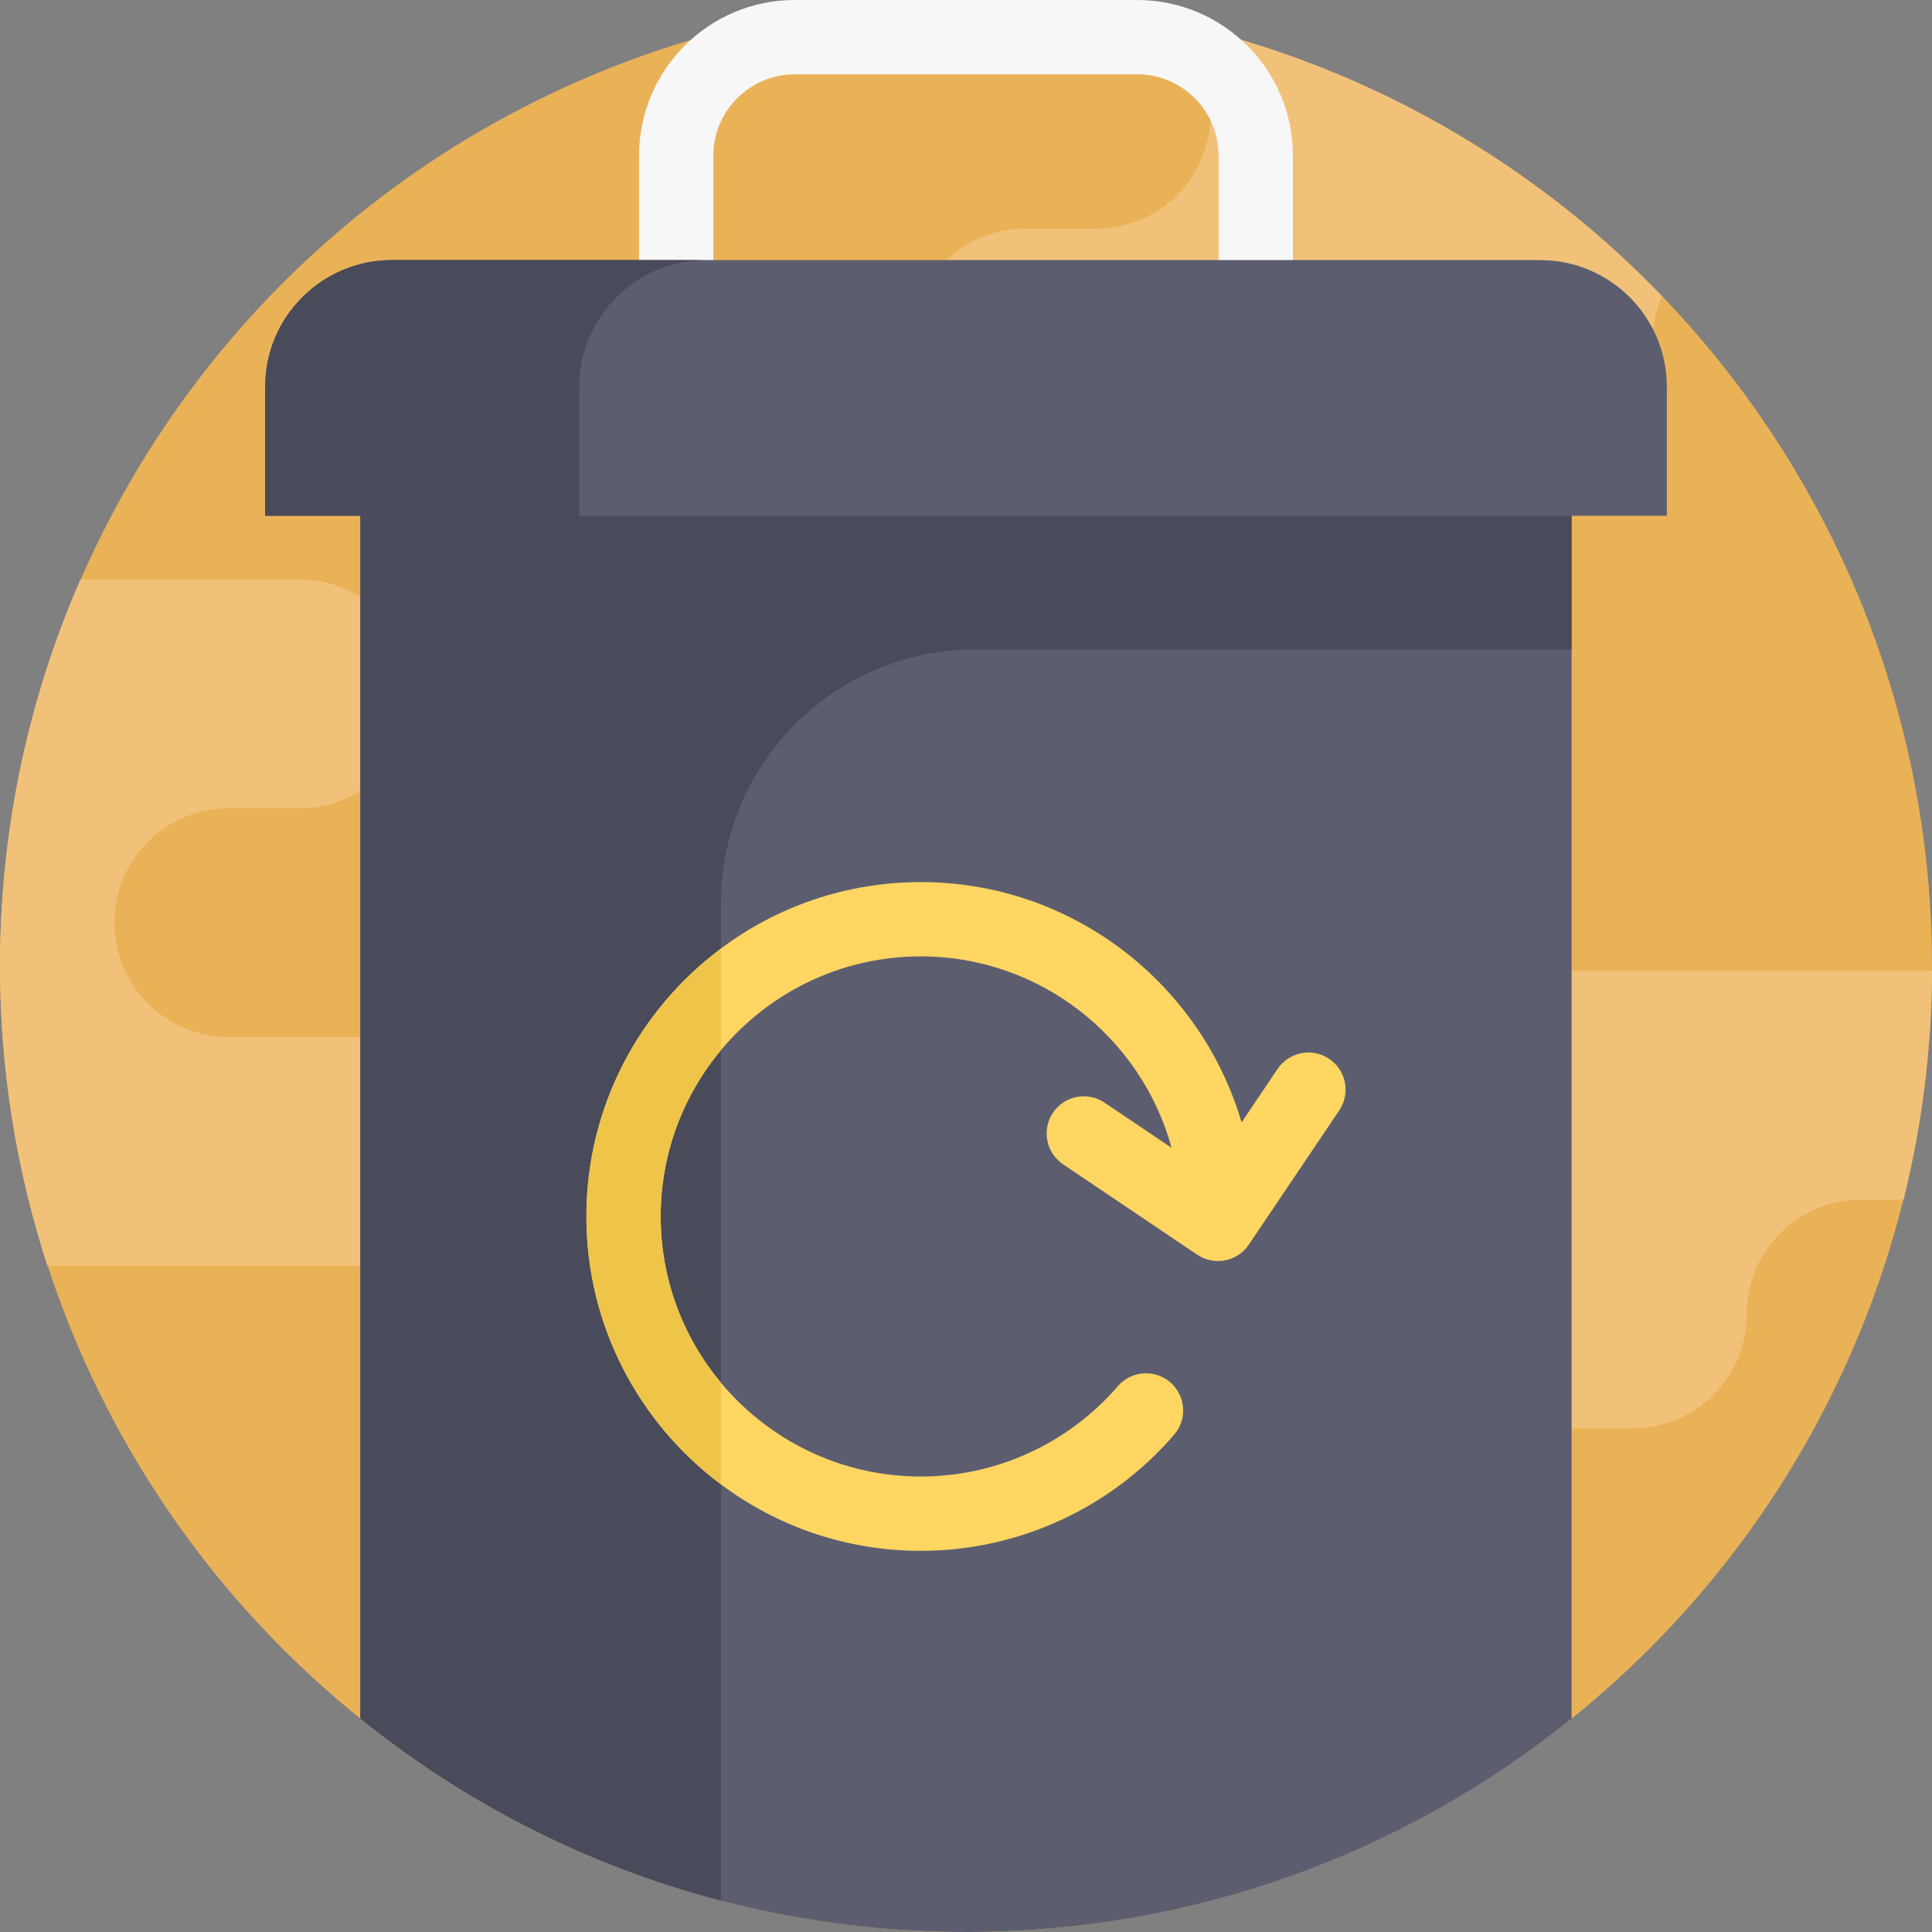 <?xml version="1.0" encoding="iso-8859-1"?>
<!-- Generator: Adobe Illustrator 19.0.0, SVG Export Plug-In . SVG Version: 6.00 Build 0)  -->
<svg xmlns="http://www.w3.org/2000/svg" xmlns:xlink="http://www.w3.org/1999/xlink" version="1.1" id="Capa_1" x="0px" y="0px" viewBox="0 0 512 512" style="enable-background:new 0 0 512 512;" xml:space="preserve">
<rect x="0" y="0" width="512" height="512" fill="#808080" stroke="none"/>
<circle style="fill:#EAB257;" cx="256" cy="256" r="256"/>
<g>
	<path style="fill:#F2C179;" d="M511.993,257.326c-0.094,20.888-2.706,41.179-7.534,60.604h-11.264   c-8.37,0-15.945,3.385-21.431,8.871s-8.871,13.061-8.871,21.431c0,16.739-13.563,30.302-30.302,30.302H296.754   c-8.37,0-15.945-3.385-21.431-8.871s-8.871-13.061-8.871-21.431c0-16.739,13.563-30.302,30.302-30.302h18.808   c16.739,0,30.302-13.563,30.302-30.302s13.563-30.302,30.302-30.302H511.993L511.993,257.326z"/>
	<path style="fill:#F2C179;" d="M440.469,78.502c-1.714,3.783-2.654,7.983-2.654,12.403c0,16.739-13.563,30.302-30.302,30.302   H271.677c-8.37,0-15.945-3.396-21.431-8.871c-5.486-5.486-8.871-13.061-8.871-21.431c0-16.739,13.563-30.302,30.302-30.302h18.808   c16.739,0,30.302-13.563,30.302-30.302c0-7.638,2.821-14.618,7.502-19.947C371.537,23.06,410.042,46.873,440.469,78.502z"/>
	<path style="fill:#F2C179;" d="M150.939,305.109c0,16.739-13.563,30.302-30.302,30.302H12.563   c-8.15-25.004-12.56-51.702-12.56-79.412c0-36.404,7.596-71.043,21.305-102.4h58.107c8.359,0,15.945,3.396,21.42,8.871   c5.486,5.486,8.882,13.061,8.882,21.431c0,16.739-13.573,30.302-30.302,30.302H60.607c-16.739,0-30.302,13.563-30.302,30.302   s13.563,30.302,30.302,30.302h60.029c8.37,0,15.945,3.396,21.431,8.871C147.543,289.164,150.939,296.74,150.939,305.109z"/>
</g>
<path style="fill:#F7F7F7;" d="M342.638,78.773h-19.693V41.25c0-11.887-9.671-21.557-21.557-21.557h-90.786  c-11.887,0-21.557,9.671-21.557,21.557v37.522h-19.693V41.25C169.35,18.505,187.854,0,210.6,0h90.786  c22.746,0,41.25,18.505,41.25,41.25v37.522H342.638z"/>
<path style="fill:#5C5E70;" d="M416.489,118.501V455.46c-43.907,35.37-99.715,56.539-160.486,56.539  c-60.782,0-116.6-21.18-160.507-56.56V118.501L416.489,118.501L416.489,118.501z"/>
<path style="fill:#494B5B;" d="M416.487,121.127H95.499v15.555h-0.003v318.757c27.7,22.319,60.134,38.985,95.566,48.243V239.424  c0-37.164,30.128-67.291,67.291-67.291h158.133V121.127z"/>
<path style="fill:#FFD662;" d="M354.913,294.274l-23.97,35.568c-1.452,2.173-3.709,3.668-6.28,4.169  c-0.627,0.115-1.254,0.178-1.881,0.178c-1.943,0-3.866-0.575-5.507-1.682l-35.558-23.96c-4.514-3.041-5.705-9.164-2.664-13.667  c3.03-4.514,9.153-5.705,13.667-2.664l17.763,11.964c-8.004-29.194-34.764-50.73-66.466-50.73c-21.264,0-40.302,9.676-52.955,24.848  c-9.968,11.954-15.976,27.324-15.976,44.074c0,16.75,6.008,32.12,15.976,44.074c12.654,15.172,31.692,24.848,52.955,24.848  c20.062,0,39.1-8.725,52.224-23.939c3.553-4.117,9.77-4.577,13.887-1.034c4.117,3.553,4.577,9.77,1.024,13.897  c-16.865,19.55-41.336,30.772-67.135,30.772c-19.843,0-38.181-6.552-52.955-17.607c-21.64-16.165-35.662-41.984-35.662-71.011  c0-29.027,14.023-54.836,35.662-71.001c14.775-11.055,33.113-17.607,52.955-17.607c40.197,0,74.219,26.917,85.013,63.676  l9.55-14.169c3.041-4.504,9.153-5.695,13.667-2.664C356.763,283.647,357.954,289.77,354.913,294.274z"/>
<path style="fill:#5C5E70;" d="M441.734,102.523v34.161h-25.247H95.499H70.266v-34.161c0-18.551,15.045-33.597,33.597-33.597h75.333  H332.79h75.333C426.688,68.927,441.734,83.972,441.734,102.523z"/>
<path style="fill:#494B5B;" d="M187.126,68.927h-83.263c-18.551,0-33.597,15.045-33.597,33.597v34.161h25.233h58.029v-34.161  C153.529,83.972,168.574,68.927,187.126,68.927z"/>
<path style="fill:#EFC549;" d="M191.063,278.297c-9.968,11.954-15.976,27.324-15.976,44.074c0,16.75,6.008,32.12,15.976,44.074  v26.937c-21.64-16.165-35.662-41.984-35.662-71.011c0-29.027,14.023-54.836,35.662-71.001V278.297z"/>
<g>
</g>
<g>
</g>
<g>
</g>
<g>
</g>
<g>
</g>
<g>
</g>
<g>
</g>
<g>
</g>
<g>
</g>
<g>
</g>
<g>
</g>
<g>
</g>
<g>
</g>
<g>
</g>
<g>
</g>
</svg>
